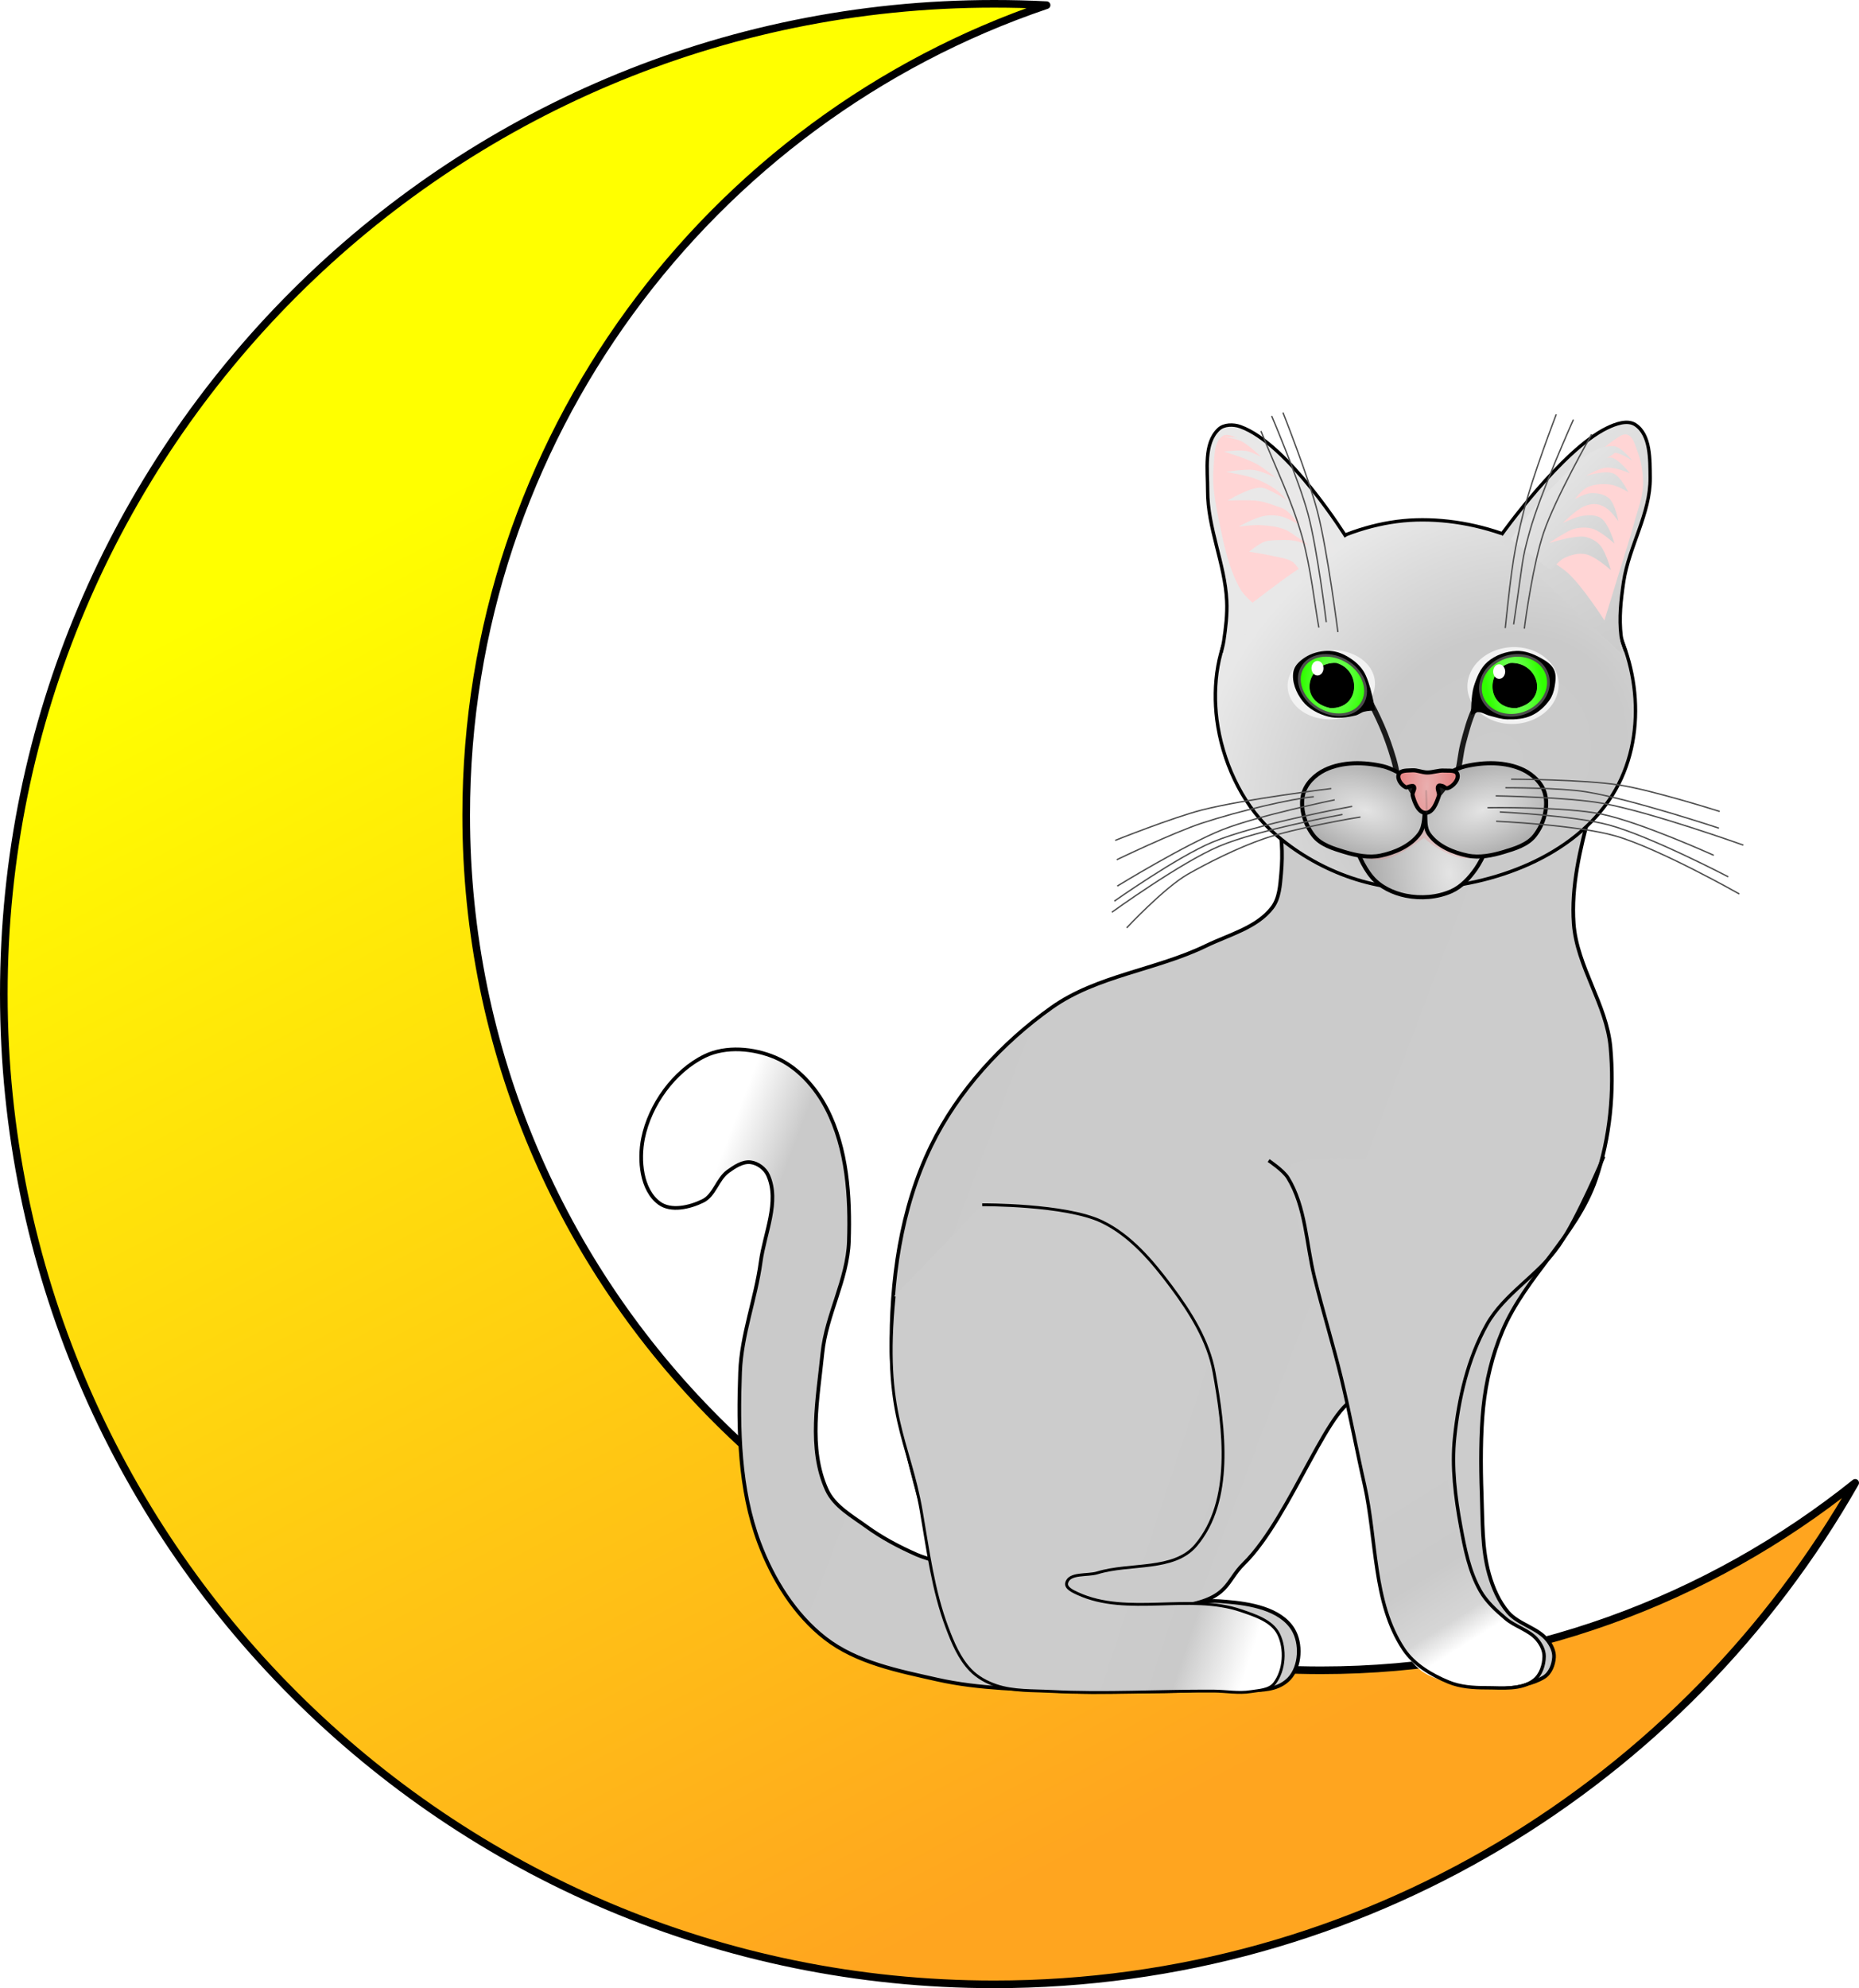 <?xml version="1.0" encoding="UTF-8" standalone="no"?>
<!-- Created with Inkscape (http://www.inkscape.org/) -->

<svg
   xmlns:dc="http://purl.org/dc/elements/1.1/"
   xmlns:cc="http://creativecommons.org/ns#"
   xmlns:rdf="http://www.w3.org/1999/02/22-rdf-syntax-ns#"
   xmlns:svg="http://www.w3.org/2000/svg"
   xmlns="http://www.w3.org/2000/svg"
   xmlns:xlink="http://www.w3.org/1999/xlink"
   xmlns:sodipodi="http://sodipodi.sourceforge.net/DTD/sodipodi-0.dtd"
   xmlns:inkscape="http://www.inkscape.org/namespaces/inkscape"
   width="386.7mm"
   height="413.494mm"
   viewBox="0 0 1370.197 1465.135"
   id="svg4344"
   version="1.1"
   inkscape:version="0.91 r13725"
   sodipodi:docname="Gyro_on_the_moon.svg">
  <defs
     id="defs4346">
    <filter
       inkscape:collect="always"
       id="filter4215"
       style="color-interpolation-filters:sRGB">
      <feGaussianBlur
         inkscape:collect="always"
         stdDeviation="0.422"
         id="feGaussianBlur4217" />
    </filter>
    <filter
       inkscape:collect="always"
       id="filter4155"
       style="color-interpolation-filters:sRGB">
      <feGaussianBlur
         inkscape:collect="always"
         stdDeviation="0.422"
         id="feGaussianBlur4157" />
    </filter>
    <filter
       inkscape:collect="always"
       id="filter4223"
       style="color-interpolation-filters:sRGB">
      <feGaussianBlur
         inkscape:collect="always"
         stdDeviation="0.422"
         id="feGaussianBlur4225" />
    </filter>
    <filter
       inkscape:collect="always"
       id="filter4219"
       style="color-interpolation-filters:sRGB">
      <feGaussianBlur
         inkscape:collect="always"
         stdDeviation="0.422"
         id="feGaussianBlur4221" />
    </filter>
    <filter
       inkscape:collect="always"
       id="filter4227"
       style="color-interpolation-filters:sRGB">
      <feGaussianBlur
         inkscape:collect="always"
         stdDeviation="0.422"
         id="feGaussianBlur4229" />
    </filter>
    <filter
       inkscape:collect="always"
       id="filter4231"
       style="color-interpolation-filters:sRGB">
      <feGaussianBlur
         inkscape:collect="always"
         stdDeviation="0.422"
         id="feGaussianBlur4233" />
    </filter>
    <filter
       inkscape:collect="always"
       id="filter4191"
       style="color-interpolation-filters:sRGB">
      <feGaussianBlur
         inkscape:collect="always"
         stdDeviation="0.422"
         id="feGaussianBlur4193" />
    </filter>
    <filter
       inkscape:collect="always"
       id="filter4195"
       style="color-interpolation-filters:sRGB">
      <feGaussianBlur
         inkscape:collect="always"
         stdDeviation="0.422"
         id="feGaussianBlur4197" />
    </filter>
    <filter
       inkscape:collect="always"
       id="filter4199"
       style="color-interpolation-filters:sRGB">
      <feGaussianBlur
         inkscape:collect="always"
         stdDeviation="0.422"
         id="feGaussianBlur4201" />
    </filter>
    <filter
       inkscape:collect="always"
       id="filter4203"
       style="color-interpolation-filters:sRGB">
      <feGaussianBlur
         inkscape:collect="always"
         stdDeviation="0.422"
         id="feGaussianBlur4205" />
    </filter>
    <filter
       inkscape:collect="always"
       id="filter4207"
       style="color-interpolation-filters:sRGB">
      <feGaussianBlur
         inkscape:collect="always"
         stdDeviation="0.422"
         id="feGaussianBlur4209" />
    </filter>
    <filter
       inkscape:collect="always"
       id="filter4211"
       style="color-interpolation-filters:sRGB">
      <feGaussianBlur
         inkscape:collect="always"
         stdDeviation="0.422"
         id="feGaussianBlur4213" />
    </filter>
    <filter
       inkscape:collect="always"
       id="filter4167"
       style="color-interpolation-filters:sRGB">
      <feGaussianBlur
         inkscape:collect="always"
         stdDeviation="0.422"
         id="feGaussianBlur4169" />
    </filter>
    <filter
       inkscape:collect="always"
       id="filter4171"
       style="color-interpolation-filters:sRGB">
      <feGaussianBlur
         inkscape:collect="always"
         stdDeviation="0.422"
         id="feGaussianBlur4173" />
    </filter>
    <filter
       inkscape:collect="always"
       id="filter4175"
       style="color-interpolation-filters:sRGB">
      <feGaussianBlur
         inkscape:collect="always"
         stdDeviation="0.422"
         id="feGaussianBlur4177" />
    </filter>
    <filter
       inkscape:collect="always"
       id="filter4179"
       style="color-interpolation-filters:sRGB">
      <feGaussianBlur
         inkscape:collect="always"
         stdDeviation="0.422"
         id="feGaussianBlur4181" />
    </filter>
    <filter
       inkscape:collect="always"
       id="filter4183"
       style="color-interpolation-filters:sRGB">
      <feGaussianBlur
         inkscape:collect="always"
         stdDeviation="0.422"
         id="feGaussianBlur4185" />
    </filter>
    <filter
       inkscape:collect="always"
       id="filter4187"
       style="color-interpolation-filters:sRGB">
      <feGaussianBlur
         inkscape:collect="always"
         stdDeviation="0.422"
         id="feGaussianBlur4189" />
    </filter>
    <filter
       inkscape:collect="always"
       id="filter4103"
       x="-0.629"
       width="2.258"
       y="-0.517"
       height="2.033"
       style="color-interpolation-filters:sRGB">
      <feGaussianBlur
         inkscape:collect="always"
         stdDeviation="2.309"
         id="feGaussianBlur4105" />
    </filter>
    <filter
       inkscape:collect="always"
       id="filter3851-8"
       x="-0.133"
       width="1.265"
       y="-0.082"
       height="1.165"
       style="color-interpolation-filters:sRGB">
      <feGaussianBlur
         inkscape:collect="always"
         stdDeviation="1.099"
         id="feGaussianBlur3853-1" />
    </filter>
    <filter
       inkscape:collect="always"
       id="filter4099"
       x="-0.629"
       width="2.258"
       y="-0.517"
       height="2.033"
       style="color-interpolation-filters:sRGB">
      <feGaussianBlur
         inkscape:collect="always"
         stdDeviation="2.309"
         id="feGaussianBlur4101" />
    </filter>
    <filter
       inkscape:collect="always"
       id="filter3851"
       x="-0.133"
       width="1.265"
       y="-0.082"
       height="1.165"
       style="color-interpolation-filters:sRGB">
      <feGaussianBlur
         inkscape:collect="always"
         stdDeviation="1.099"
         id="feGaussianBlur3853" />
    </filter>
    <radialGradient
       inkscape:collect="always"
       xlink:href="#linearGradient4646"
       id="radialGradient3202"
       gradientUnits="userSpaceOnUse"
       gradientTransform="matrix(0.723,0.111,-0.226,1.552,170.14,-240.443)"
       cx="314.381"
       cy="363.17"
       fx="314.381"
       fy="363.17"
       r="33.802" />
    <linearGradient
       id="linearGradient4646">
      <stop
         style="stop-color:#8cff7f;stop-opacity:1;"
         offset="0"
         id="stop4648" />
      <stop
         style="stop-color:#31ff01;stop-opacity:1;"
         offset="1"
         id="stop4650" />
    </linearGradient>
    <filter
       inkscape:collect="always"
       id="filter4672"
       style="color-interpolation-filters:sRGB">
      <feGaussianBlur
         inkscape:collect="always"
         stdDeviation="0.912"
         id="feGaussianBlur4674" />
    </filter>
    <radialGradient
       inkscape:collect="always"
       xlink:href="#linearGradient4646"
       id="radialGradient4654"
       cx="316.213"
       cy="366.437"
       fx="316.213"
       fy="366.437"
       r="38.829"
       gradientTransform="matrix(0.701,-0.516,0.707,1.407,-164.906,3.309)"
       gradientUnits="userSpaceOnUse" />
    <filter
       inkscape:collect="always"
       id="filter4559"
       style="color-interpolation-filters:sRGB">
      <feGaussianBlur
         inkscape:collect="always"
         stdDeviation="1.257"
         id="feGaussianBlur4561" />
    </filter>
    <filter
       inkscape:collect="always"
       id="filter4507"
       x="-0.601"
       width="2.202"
       y="-0.067"
       height="1.133"
       style="color-interpolation-filters:sRGB">
      <feGaussianBlur
         inkscape:collect="always"
         stdDeviation="0.42"
         id="feGaussianBlur4509" />
    </filter>
    <radialGradient
       inkscape:collect="always"
       xlink:href="#linearGradient5348"
       id="radialGradient5356"
       cx="382.056"
       cy="391.299"
       fx="382.056"
       fy="391.299"
       r="23.82"
       gradientTransform="matrix(0.818,0.091,-0.217,1.946,154.073,-405.753)"
       gradientUnits="userSpaceOnUse" />
    <linearGradient
       id="linearGradient5348">
      <stop
         style="stop-color:#e9afaf;stop-opacity:1;"
         offset="0"
         id="stop5350" />
      <stop
         style="stop-color:#e68383;stop-opacity:1;"
         offset="1"
         id="stop5352" />
    </linearGradient>
    <filter
       inkscape:collect="always"
       id="filter5344"
       style="color-interpolation-filters:sRGB">
      <feGaussianBlur
         inkscape:collect="always"
         stdDeviation="0.189"
         id="feGaussianBlur5346" />
    </filter>
    <filter
       inkscape:collect="always"
       id="filter5412"
       x="-0.094"
       width="1.188"
       y="-0.223"
       height="1.446"
       style="color-interpolation-filters:sRGB">
      <feGaussianBlur
         inkscape:collect="always"
         stdDeviation="1.431"
         id="feGaussianBlur5414" />
    </filter>
    <radialGradient
       inkscape:collect="always"
       xlink:href="#linearGradient4289"
       id="radialGradient4313"
       cx="308.442"
       cy="405.05"
       fx="308.442"
       fy="405.05"
       r="50.082"
       gradientTransform="matrix(1.361,0.481,-0.256,0.722,-82.402,-789.843)"
       gradientUnits="userSpaceOnUse" />
    <linearGradient
       id="linearGradient4289">
      <stop
         style="stop-color:#e4e4e4;stop-opacity:1;"
         offset="0"
         id="stop4293" />
      <stop
         id="stop4295"
         offset="1"
         style="stop-color:#a7a7a7;stop-opacity:1;" />
    </linearGradient>
    <radialGradient
       r="50.082"
       fy="405.05"
       fx="308.442"
       cy="405.05"
       cx="308.442"
       gradientTransform="matrix(-1.361,0.481,0.256,0.722,636.126,-789.843)"
       gradientUnits="userSpaceOnUse"
       id="radialGradient3177"
       xlink:href="#linearGradient4289"
       inkscape:collect="always" />
    <filter
       inkscape:collect="always"
       id="filter4431"
       x="-0.059"
       width="1.118"
       y="-0.145"
       height="1.29"
       style="color-interpolation-filters:sRGB">
      <feGaussianBlur
         inkscape:collect="always"
         stdDeviation="2.677"
         id="feGaussianBlur4433" />
    </filter>
    <radialGradient
       inkscape:collect="always"
       xlink:href="#linearGradient4289"
       id="radialGradient4297"
       cx="362.807"
       cy="491.624"
       fx="362.807"
       fy="491.624"
       r="64.795"
       gradientTransform="matrix(0.98,-0.197,0.347,1.728,-230.226,-1080.238)"
       gradientUnits="userSpaceOnUse" />
    <filter
       inkscape:collect="always"
       id="filter4363"
       x="-0.11"
       width="1.221"
       y="-0.083"
       height="1.167"
       style="color-interpolation-filters:sRGB">
      <feGaussianBlur
         inkscape:collect="always"
         stdDeviation="3.561"
         id="feGaussianBlur4365" />
    </filter>
    <filter
       inkscape:collect="always"
       id="filter4595"
       style="color-interpolation-filters:sRGB">
      <feGaussianBlur
         inkscape:collect="always"
         stdDeviation="2.017"
         id="feGaussianBlur4597" />
    </filter>
    <linearGradient
       inkscape:collect="always"
       xlink:href="#linearGradient3840"
       id="linearGradient3838"
       x1="388.591"
       y1="423.833"
       x2="547.706"
       y2="236.9"
       gradientUnits="userSpaceOnUse"
       gradientTransform="matrix(-1,-0.017,-0.017,1,1026.151,-60.49)" />
    <linearGradient
       id="linearGradient3840">
      <stop
         id="stop3842"
         offset="0"
         style="stop-color:#cccccc;stop-opacity:1;" />
      <stop
         style="stop-color:#cacaca;stop-opacity:1;"
         offset="0.536"
         id="stop3844" />
      <stop
         id="stop3846"
         offset="1"
         style="stop-color:#e8e8e8;stop-opacity:1;" />
    </linearGradient>
    <filter
       inkscape:collect="always"
       id="filter4359"
       style="color-interpolation-filters:sRGB">
      <feGaussianBlur
         inkscape:collect="always"
         stdDeviation="3.561"
         id="feGaussianBlur4361" />
    </filter>
    <filter
       inkscape:collect="always"
       id="filter4587"
       style="color-interpolation-filters:sRGB">
      <feGaussianBlur
         inkscape:collect="always"
         stdDeviation="2.334"
         id="feGaussianBlur4589" />
    </filter>
    <linearGradient
       inkscape:collect="always"
       xlink:href="#linearGradient3824"
       id="linearGradient3822"
       x1="535.708"
       y1="408.539"
       x2="505.445"
       y2="172.607"
       gradientUnits="userSpaceOnUse"
       gradientTransform="matrix(0.938,-0.348,0.348,0.938,-214.037,-620.134)" />
    <linearGradient
       id="linearGradient3824">
      <stop
         id="stop3826"
         offset="0"
         style="stop-color:#cccccc;stop-opacity:1;" />
      <stop
         style="stop-color:#cacaca;stop-opacity:1;"
         offset="0.152"
         id="stop3828" />
      <stop
         id="stop3830"
         offset="1"
         style="stop-color:#e8e8e8;stop-opacity:1;" />
    </linearGradient>
    <filter
       inkscape:collect="always"
       id="filter4759-7-2"
       x="-0.116"
       width="1.232"
       y="-0.126"
       height="1.252"
       style="color-interpolation-filters:sRGB">
      <feGaussianBlur
         inkscape:collect="always"
         stdDeviation="3.1"
         id="feGaussianBlur4761-3-8" />
    </filter>
    <filter
       inkscape:collect="always"
       id="filter4759-7"
       x="-0.116"
       width="1.232"
       y="-0.126"
       height="1.252"
       style="color-interpolation-filters:sRGB">
      <feGaussianBlur
         inkscape:collect="always"
         stdDeviation="3.1"
         id="feGaussianBlur4761-3" />
    </filter>
    <radialGradient
       inkscape:collect="always"
       xlink:href="#linearGradient3806"
       id="radialGradient3812"
       cx="408.169"
       cy="414.75"
       fx="408.169"
       fy="414.75"
       r="163.974"
       gradientTransform="matrix(1.105,-0.915,0.762,0.908,-442.172,-385.059)"
       gradientUnits="userSpaceOnUse" />
    <linearGradient
       id="linearGradient3806">
      <stop
         style="stop-color:#cccccc;stop-opacity:1;"
         offset="0"
         id="stop3808" />
      <stop
         id="stop3814"
         offset="0.455"
         style="stop-color:#cacaca;stop-opacity:1;" />
      <stop
         style="stop-color:#e8e8e8;stop-opacity:1;"
         offset="1"
         id="stop3810" />
    </linearGradient>
    <linearGradient
       gradientTransform="translate(39.258,-692.118)"
       inkscape:collect="always"
       xlink:href="#linearGradient4425"
       id="linearGradient4423"
       x1="-3.719"
       y1="947.427"
       x2="104.541"
       y2="983.188"
       gradientUnits="userSpaceOnUse" />
    <linearGradient
       id="linearGradient4425">
      <stop
         style="stop-color:#cccccc;stop-opacity:1;"
         offset="0"
         id="stop4427" />
      <stop
         id="stop4429"
         offset="0.582"
         style="stop-color:#cacaca;stop-opacity:1;" />
      <stop
         style="stop-color:#ffffff;stop-opacity:1"
         offset="1"
         id="stop4431" />
    </linearGradient>
    <linearGradient
       gradientTransform="translate(39.258,-692.118)"
       inkscape:collect="always"
       xlink:href="#linearGradient4381"
       id="linearGradient4379"
       x1="219.473"
       y1="838.632"
       x2="289.621"
       y2="950.252"
       gradientUnits="userSpaceOnUse" />
    <linearGradient
       id="linearGradient4381">
      <stop
         style="stop-color:#cccccc;stop-opacity:1;"
         offset="0"
         id="stop4383" />
      <stop
         id="stop4385"
         offset="0.523"
         style="stop-color:#cacaca;stop-opacity:1;" />
      <stop
         style="stop-color:#d6d6d6;stop-opacity:1;"
         offset="0.811"
         id="stop4391" />
      <stop
         style="stop-color:#ffffff;stop-opacity:1"
         offset="0.963"
         id="stop4387" />
    </linearGradient>
    <linearGradient
       gradientTransform="translate(39.258,-692.118)"
       inkscape:collect="always"
       xlink:href="#linearGradient4401"
       id="linearGradient4399"
       x1="263.871"
       y1="791.025"
       x2="-276.118"
       y2="586.208"
       gradientUnits="userSpaceOnUse" />
    <linearGradient
       id="linearGradient4401">
      <stop
         id="stop4403"
         offset="0"
         style="stop-color:#cccccc;stop-opacity:1;" />
      <stop
         style="stop-color:#cacaca;stop-opacity:1;"
         offset="0.917"
         id="stop4405" />
      <stop
         id="stop4411"
         offset="1"
         style="stop-color:#ffffff;stop-opacity:1" />
    </linearGradient>
    <linearGradient
       inkscape:collect="always"
       xlink:href="#linearGradient3860"
       id="linearGradient3868"
       x1="623.817"
       y1="285.223"
       x2="395.549"
       y2="722.366"
       gradientUnits="userSpaceOnUse"
       gradientTransform="matrix(-2.25,0,0,2.25,1340.217,-478.12)" />
    <linearGradient
       id="linearGradient3860">
      <stop
         style="stop-color:#ffff00;stop-opacity:1;"
         offset="0"
         id="stop3862" />
      <stop
         style="stop-color:#ffa51f;stop-opacity:1;"
         offset="1"
         id="stop3864" />
    </linearGradient>
  </defs>
  <sodipodi:namedview
     id="base"
     pagecolor="#ffffff"
     bordercolor="#666666"
     borderopacity="1.0"
     inkscape:pageopacity="0.0"
     inkscape:pageshadow="2"
     inkscape:zoom="0.24748737"
     inkscape:cx="794.93296"
     inkscape:cy="427.26218"
     inkscape:document-units="px"
     inkscape:current-layer="layer1"
     showgrid="false"
     fit-margin-top="0"
     fit-margin-left="0"
     fit-margin-right="0"
     fit-margin-bottom="0"
     inkscape:window-width="1280"
     inkscape:window-height="947"
     inkscape:window-x="0"
     inkscape:window-y="27"
     inkscape:window-maximized="1" />
  <g
     inkscape:label="Layer 1"
     inkscape:groupmode="layer"
     id="layer1"
     transform="translate(270.037,260.205)">
    <path
       style="fill:url(#linearGradient3868);fill-opacity:1;fill-rule:nonzero;stroke:#000000;stroke-width:5.626;stroke-linecap:round;stroke-linejoin:round;stroke-miterlimit:4;stroke-dasharray:none;stroke-opacity:1"
       d="m 462.601,-257.392 c 13,0 25.915,0.313 38.749,0.985 -248.761,84.279 -427.782,319.75 -427.782,596.982 0,347.997 282.108,630.105 630.105,630.105 148.947,0 285.823,-51.709 393.675,-138.117 -125.506,220.685 -362.718,369.554 -634.746,369.554 -403.038,0 -729.825,-326.717 -729.825,-729.754 0,-403.038 326.787,-729.755 729.825,-729.755 z"
       id="path3839"
       inkscape:connector-curvature="0" />
    <g
       id="g5423"
       transform="translate(502.773,685.714)">
      <path
         sodipodi:nodetypes="ccaaaaasaaaaaaaasacsaaaaaaaaaaaaaaaaaaaaaaaacaaaaaaac"
         inkscape:connector-curvature="0"
         id="path4369"
         d="m 157.38,-368.172 256.834,-17.339 c 0,0 -11.676,25.118 -15.226,38.432 -7.103,26.64 -13.868,54.359 -11.866,81.857 2.298,31.575 24.269,59.497 27.092,91.03 2.917,32.58 -0.189,66.603 -10.837,97.532 -14.228,41.329 -51.844,71.339 -68.814,111.62 -7.517,17.843 -12.103,37.092 -14.088,56.352 -1.914,18.568 -1.987,42.655 -1.19,63.965 0.738,19.75 0.107,40.027 5.525,59.034 2.839,9.959 7.134,19.927 13.851,27.809 7.822,9.179 22.091,11.481 29.415,21.062 2.626,3.436 4.762,7.843 4.521,12.161 -0.306,5.472 -2.739,11.813 -7.412,14.677 -16.71,10.238 -40.599,7.071 -58.79,-0.218 -20.798,-8.334 -38.211,-26.483 -48.791,-46.234 -25.334,-47.289 24.528,-145.254 -27.437,-158.587 -20.65,-5.298 -50.76,86.809 -86.312,121.513 -13.312,12.994 -10.483,25.833 -46.266,31.21 24.498,-3.475 17.321,-4.594 33.123,-3.317 17.793,1.438 40.156,5.192 49.52,20.39 6.363,10.328 5.553,27.449 -2.756,36.287 -13.085,13.917 -37.728,6.288 -56.766,7.851 -22.723,1.865 -45.576,1.577 -68.374,1.802 -12.774,0.126 -25.563,0.363 -38.322,-0.253 -32.135,-1.552 -64.741,-1.602 -96.128,-8.67 -28.543,-6.427 -59.231,-12.425 -82.36,-30.343 -22.576,-17.489 -38.744,-43.698 -48.766,-70.44 -14.797,-39.483 -15.625,-83.571 -14.088,-125.708 1.005,-27.542 11.475,-53.966 15.172,-81.277 2.869,-21.196 14.2,-44.435 5.418,-63.938 -2.173,-4.825 -7.485,-8.802 -12.733,-9.482 -5.981,-0.775 -11.894,3.224 -16.787,6.749 -7.699,5.548 -9.923,17.497 -18.433,21.697 -9.649,4.762 -23.594,8.032 -32.24,1.626 -13.163,-9.754 -15.164,-31.623 -11.921,-47.682 5.005,-24.786 22.782,-49.614 45.515,-60.687 15.592,-7.594 36.064,-5.72 52.017,1.084 16.447,7.014 29.748,22.031 37.929,37.929 15.081,29.306 17.366,64.592 16.255,97.532 -0.951,28.197 -16.685,54.289 -19.506,82.36 -3.361,33.443 -10.701,70.204 3.251,100.783 5.517,12.093 18.506,19.28 29.26,27.092 11.383,8.269 23.974,14.909 36.845,20.59 5.225,2.306 16.255,5.418 16.255,5.418 0,0 -33.894,-102.04 -34.678,-154.967 -0.763,-51.498 6.675,-105.428 29.26,-151.716 19.758,-40.497 52.111,-75.796 88.862,-101.867 C 35.732,-227.087 79.456,-231.116 116.2,-248.966 c 16.886,-8.203 37.389,-13.242 48.766,-28.176 5.203,-6.83 5.721,-16.374 6.502,-24.925 1.351,-14.788 0.686,-30.113 -3.251,-44.431 -2.142,-7.788 -10.837,-21.674 -10.837,-21.674 z"
         style="fill:url(#linearGradient4399);fill-opacity:1;fill-rule:evenodd;stroke:#000000;stroke-width:2.7;stroke-linecap:butt;stroke-linejoin:miter;stroke-miterlimit:4;stroke-dasharray:none;stroke-opacity:1;enable-background:new" />
      <path
         sodipodi:nodetypes="aaaasaaassaaaaaa"
         inkscape:connector-curvature="0"
         id="path4371"
         d="m 291.758,292.878 c -6.541,-1.809 -13.222,-4.309 -18.423,-8.67 -7.276,-6.1 -12.126,-14.803 -16.441,-23.261 -6.196,-12.143 -9.916,-25.478 -13.187,-38.712 -5.822,-23.559 -7.627,-47.933 -11.328,-71.917 -4.502,-29.175 -9.053,-49.338 -14.657,-73.776 -5.198,-22.67 -11.113,-45.183 -17.58,-67.525 -4.118,-14.226 -10.026,-27.933 -13.503,-42.33 -4.127,-17.087 -6.152,-31.825 -8.67,-52.017 -1.665,-13.355 117.557,-5.257 123.091,5.629 23.482,46.187 -17.608,149.389 -7.137,223.03 4.593,32.301 12.068,66.005 30.278,93.077 9.646,14.341 34.176,17.041 39.62,33.444 2.132,6.424 -0.005,14.813 -4.606,19.777 -5.727,6.18 -15.731,6.723 -24.112,7.586 -14.445,1.487 -29.351,-0.465 -43.348,-4.335 z"
         style="fill:url(#linearGradient4379);fill-opacity:1;fill-rule:evenodd;stroke:none;stroke-width:1px;stroke-linecap:butt;stroke-linejoin:miter;stroke-opacity:1;enable-background:new" />
      <path
         sodipodi:nodetypes="caaaaaaaaaaaaaasac"
         inkscape:connector-curvature="0"
         id="path4413"
         d="m 409.247,-93.642 c 0,0 -19.169,45.491 -33.068,65.681 -14.909,21.657 -40.347,35.317 -53.152,58.281 -14.011,25.127 -20.672,54.385 -23.681,82.996 -2.294,21.809 0.526,44.067 4.493,65.635 3.002,16.317 6.272,33.204 14.494,47.614 4.529,7.938 11.591,14.256 18.517,20.219 7.15,6.157 17.513,8.499 23.482,15.807 2.753,3.371 5.002,7.717 4.981,12.069 -0.03,6.381 -2.441,13.699 -7.471,17.625 -9.427,7.357 -23.483,5.532 -35.441,5.556 -9.302,0.018 -18.991,-0.658 -27.586,-4.215 -12.646,-5.232 -25.535,-12.885 -33.101,-24.289 -22.871,-34.475 -19.56,-80.401 -28.744,-120.741 -5.935,-26.07 -10.753,-52.393 -17.032,-78.383 -6.079,-25.165 -13.768,-49.886 -19.974,-75.055 -6.045,-24.514 -6.307,-51.678 -19.54,-73.18 -3.319,-5.392 -14.176,-12.644 -14.176,-12.644"
         style="fill:none;fill-rule:evenodd;stroke:#000000;stroke-width:2.5;stroke-linecap:butt;stroke-linejoin:miter;stroke-miterlimit:4;stroke-dasharray:none;stroke-opacity:1;enable-background:new" />
      <path
         sodipodi:nodetypes="caaaaaaaaaaaaaaaaac"
         inkscape:connector-curvature="0"
         id="path4415"
         d="m -48.864,-58.098 c 0,0 61.397,-0.396 88.164,12.424 21.144,10.127 37.289,29.316 51.3,48.112 13.995,18.775 27.238,39.794 31.418,62.835 7.633,42.076 14.184,94.917 -13.41,127.586 -16.188,19.166 -48.492,12.929 -72.481,20.274 -7.647,2.341 -21.025,-0.225 -22.763,7.582 -0.811,3.644 4.73,6.149 8.12,7.712 36.694,16.918 82.34,-0.48 120.559,12.635 10.2,3.5 22.626,7.458 27.468,17.094 5.492,10.93 4.478,26.92 -3.038,36.57 -3.779,4.852 -11.38,5.018 -17.455,5.983 -8.938,1.42 -18.098,-0.35 -27.149,-0.41 -40.052,-0.265 -80.16,2.31 -120.159,0.224 -13.458,-0.702 -27.428,0.012 -40.203,-4.28 -7.004,-2.354 -13.862,-6.117 -18.987,-11.44 -8.251,-8.571 -13.04,-20.119 -17.246,-31.248 -10.377,-27.456 -14.059,-57.043 -19.081,-85.962 -9.095,-52.361 -28.661,-71.005 -19.959,-158.181"
         style="fill:url(#linearGradient4423);fill-opacity:1;fill-rule:evenodd;stroke:#000000;stroke-width:2.1;stroke-linecap:butt;stroke-linejoin:miter;stroke-miterlimit:4;stroke-dasharray:none;stroke-opacity:1;enable-background:new" />
      <path
         sodipodi:nodetypes="aassaaaa"
         inkscape:connector-curvature="0"
         id="path3032"
         d="m 138.872,-490.285 c 29.948,-41.938 82.141,-70.951 131.989,-72.477 50.336,-1.541 108.885,21.249 138.943,64.852 25.739,37.338 32.526,95.259 5.771,137.974 -28.547,45.574 -88.132,66.724 -139.696,68.917 -39.636,1.685 -82.489,-15.411 -112.55,-43.625 -21.429,-20.113 -35.387,-51.056 -39.237,-81.033 -3.253,-25.33 0.409,-54.485 14.779,-74.608 z"
         style="display:inline;fill:url(#radialGradient3812);fill-opacity:1;fill-rule:nonzero;stroke:#000000;stroke-width:2.5;stroke-miterlimit:4;stroke-dasharray:none;stroke-opacity:1;enable-background:new" />
      <path
         sodipodi:end="6.2830078"
         sodipodi:start="0"
         transform="matrix(0.998,-0.069,0.069,0.998,123.43,-670.817)"
         d="m 101.153,234.75 a 32.21,25.435 0 0 1 -32.208,25.435 32.21,25.435 0 0 1 -32.211,-25.432 32.21,25.435 0 0 1 32.205,-25.437 32.21,25.435 0 0 1 32.214,25.43 l -32.21,0.005 z"
         sodipodi:ry="25.434561"
         sodipodi:rx="32.209763"
         sodipodi:cy="234.75026"
         sodipodi:cx="68.942909"
         id="path4678"
         style="display:inline;fill:#f2f2f2;fill-opacity:1;fill-rule:nonzero;stroke:none;filter:url(#filter4759-7);enable-background:new"
         sodipodi:type="arc" />
      <path
         sodipodi:end="6.2830078"
         sodipodi:start="0"
         transform="matrix(0.998,-0.069,0.069,0.998,257.39,-670.248)"
         d="m 102.581,234.75 a 33.638,28.292 0 0 1 -33.637,28.292 33.638,28.292 0 0 1 -33.64,-28.289 33.638,28.292 0 0 1 33.634,-28.294 33.638,28.292 0 0 1 33.643,28.287 l -33.638,0.005 z"
         sodipodi:ry="28.291706"
         sodipodi:rx="33.638332"
         sodipodi:cy="234.75026"
         sodipodi:cx="68.942909"
         id="path4678-6"
         style="display:inline;fill:#f2f2f2;fill-opacity:1;fill-rule:nonzero;stroke:none;filter:url(#filter4759-7-2);enable-background:new"
         sodipodi:type="arc" />
      <path
         sodipodi:nodetypes="caaaacc"
         inkscape:connector-curvature="0"
         id="path2987"
         d="m 331.664,-548.963 c 0,0 45.925,-63.839 79.612,-81.238 6.401,-3.306 15.293,-7.311 21.345,-3.401 11.982,7.741 11.069,27.031 11.234,41.295 0.307,26.551 -15.373,51.041 -19.126,77.327 -2.407,16.856 -4.641,35.067 -2.102,51.037 z"
         style="display:inline;fill:url(#linearGradient3822);fill-opacity:1;fill-rule:nonzero;stroke:none;stroke-opacity:1;enable-background:new" />
      <path
         sodipodi:nodetypes="caaaaac"
         inkscape:connector-curvature="0"
         id="path3969-0"
         d="m 331.372,-552.604 c 20.104,-22.657 37.484,-44.979 59.843,-63.628 6.194,-5.166 12.597,-10.803 20.315,-13.146 9.035,-2.742 20.742,-6.055 28.321,-0.426 7.39,5.489 7.312,17.354 7.584,26.555 0.878,29.738 -16.378,57.523 -19.403,87.12 -2.516,24.615 -5.847,45.839 1.147,74.221"
         style="display:inline;fill:none;stroke:none;enable-background:new" />
      <path
         transform="matrix(0.998,-0.069,0.069,0.998,-129.098,-729.397)"
         sodipodi:nodetypes="cacaaaaaac"
         inkscape:connector-curvature="0"
         id="path4021-7"
         d="m 520.757,277.15 c 0,0 -14.322,-26.368 -24.697,-36.938 -9.636,-9.816 -33.872,-23.57 -33.872,-23.57 0,0 45.778,-55.177 76.308,-72.438 2.571,-1.454 5.819,-3.509 8.54,-2.361 3.944,1.663 4.911,7.166 6.188,11.252 2.674,8.552 3.656,17.821 2.771,26.737 -0.942,9.484 -5.38,18.293 -8.484,27.303 -3.961,11.496 -8.59,22.75 -12.929,34.108 -4.577,11.981 -13.824,35.907 -13.824,35.907 z"
         style="display:inline;fill:#ffd5d5;fill-opacity:1;stroke:none;filter:url(#filter4587);enable-background:new" />
      <path
         transform="matrix(0.998,-0.069,0.069,0.998,-129.098,-729.397)"
         sodipodi:nodetypes="ccaacacaacaaacaaacaacaaacaacaacacaacacac"
         inkscape:connector-curvature="0"
         id="path3033-6"
         d="m 536.783,154.513 c 4.717,0.34 12.531,6.652 12.531,6.652 0,0 -7.284,-11.032 -13.086,-11.602 -18.657,-1.833 -33.988,16.587 -48.536,28.408 -12.147,9.87 -31.51,34.812 -31.51,34.812 0,0 11.251,10.263 16.955,15.308 3.521,3.114 2.073,2.082 10.657,9.234 2.425,-1.21 6.401,-6.344 10.471,-7.987 4.94,-1.995 10.723,-3.198 15.876,-1.847 7.127,1.869 17.877,12.998 17.877,12.998 0,0 -2.585,-13.454 -6.589,-18.719 -2.363,-3.107 -5.907,-5.449 -9.604,-6.697 -3.474,-1.173 -7.332,-0.696 -10.991,-0.464 -5.707,0.363 -16.91,2.888 -16.91,2.888 0,0 6.139,-3.541 9.34,-5.051 3.392,-1.6 6.718,-3.664 10.426,-4.231 4.387,-0.671 9.138,-0.534 13.269,1.087 5.963,2.341 15.108,11.879 15.108,11.879 0,0 -3.118,-14.949 -8.637,-19.364 -3.477,-2.782 -8.648,-2.806 -13.097,-2.63 -5.275,0.208 -15.233,4.332 -15.233,4.332 0,0 10.211,-8.957 16.453,-11.21 3.002,-1.083 6.4,-1.518 9.532,-0.905 2.78,0.545 5.36,2.117 7.532,3.936 3.116,2.608 7.459,9.64 7.459,9.64 0,0 -1.463,-12.925 -5.681,-17.281 -3.213,-3.318 -8.401,-4.595 -13.017,-4.747 -4.232,-0.139 -12.193,3.56 -12.193,3.56 0,0 5.734,-6.496 9.628,-7.992 5.572,-2.14 12.063,-2.014 17.892,-0.727 4.437,0.98 12.12,6.238 12.12,6.238 0,0 -4.69,-11.654 -9.83,-14.315 -6.074,-3.144 -20.518,0.281 -20.518,0.281 0,0 9.339,-4.537 14.397,-4.96 3.131,-0.262 6.28,0.672 9.297,1.548 3.021,0.877 8.693,3.675 8.693,3.675 0,0 -6.839,-10.413 -12.339,-12.214 -4.155,-1.361 -12.974,1.926 -12.974,1.926 0,0 11.461,-1.602 15.231,-5.457 z"
         style="display:inline;fill:url(#linearGradient3838);fill-opacity:1;stroke:none;filter:url(#filter4359);enable-background:new" />
      <path
         sodipodi:nodetypes="caaaaac"
         inkscape:connector-curvature="0"
         id="path4169"
         d="m 333.751,-551.722 c 0,0 44.599,-62.557 77.755,-78.703 6.375,-3.104 15.25,-6.398 21.132,-2.438 11.196,7.537 10.696,25.517 10.837,39.013 0.275,26.376 -15.698,50.581 -19.586,76.671 -1.966,13.192 -3.473,26.735 -1.831,39.971 0.485,3.91 3.41,11.319 3.41,11.319"
         style="display:inline;fill:none;stroke:#000000;stroke-width:2.5;stroke-linecap:butt;stroke-linejoin:miter;stroke-miterlimit:4;stroke-dasharray:none;stroke-opacity:1;enable-background:new" />
      <path
         sodipodi:nodetypes="caaaacc"
         inkscape:connector-curvature="0"
         id="path2985"
         d="m 128.599,-463.968 c 0.071,-13.806 4.463,-25.016 3.988,-37.616 -1.079,-28.607 -15.8,-55.854 -15.464,-84.479 0.176,-14.951 -1.834,-33.733 9.11,-43.92 3.54,-3.295 9.811,-3.505 14.382,-1.922 36.595,12.67 80.986,83.299 80.986,83.299 z"
         style="display:inline;fill:#e8e8e8;fill-opacity:1;stroke:none;stroke-opacity:1;enable-background:new" />
      <path
         sodipodi:nodetypes="caaaaasc"
         inkscape:connector-curvature="0"
         id="path3969"
         d="m 221.654,-549.179 c 0,0 -46.914,-77.008 -86.549,-84.911 -4.676,-0.932 -10.248,1.649 -13.273,5.335 -6.684,8.149 -5.498,20.543 -5.829,31.077 -0.543,17.327 3.447,34.527 6.365,51.615 2.435,14.256 8.086,27.969 9.284,42.382 0.486,5.843 -0.391,14.824 -0.876,17.566 -0.443,2.508 -5.998,24.487 -5.998,24.487"
         style="display:inline;fill:none;stroke:none;enable-background:new" />
      <path
         transform="matrix(0.998,-0.069,0.069,0.998,-129.098,-729.397)"
         sodipodi:nodetypes="cacaaaaaac"
         inkscape:connector-curvature="0"
         id="path4021"
         d="m 262.962,246.271 c 0,0 20.731,-13.769 31.44,-20.095 7.644,-4.516 23.392,-12.733 23.392,-12.733 0,0 -18.02,-50.22 -34.486,-70.58 -6.374,-7.882 -14.715,-14.539 -23.926,-18.769 -3.006,-1.381 -6.852,-3.556 -9.733,-1.931 -7.194,4.055 -7.162,15.13 -8.455,23.286 -2.033,12.822 -0.428,26.059 1.315,38.923 2.382,17.574 4.672,35.781 12.421,51.733 1.887,3.885 8.033,10.167 8.033,10.167 z"
         style="display:inline;fill:#ffd5d5;fill-opacity:1;stroke:none;filter:url(#filter4595);enable-background:new" />
      <path
         transform="matrix(0.998,-0.069,0.069,0.998,-129.098,-729.397)"
         sodipodi:nodetypes="acaacacaacaaacaaacaacaaacaacaacacaacaca"
         inkscape:connector-curvature="0"
         id="path3033"
         d="m 262.969,127.01 c -3.782,-2.196 -12.485,-4.037 -12.485,-4.037 0,0 15.664,1.037 21.863,5.249 23.218,15.775 34.986,44.248 48.436,68.886 2.679,4.907 6.323,15.534 6.323,15.534 0,0 -10.794,3.831 -15.894,6.401 -3.734,1.881 -0.959,1.068 -10.689,6.562 -2.168,-1.626 -3.669,-5.69 -6.372,-7.588 -3.843,-2.699 -8.739,-3.468 -13.225,-4.859 -5.855,-1.816 -17.822,-4.541 -17.822,-4.541 0,0 7.369,-5.3 11.648,-6.52 3.492,-0.995 7.254,-0.619 10.883,-0.491 4.049,0.143 8.147,0.403 12.073,1.404 3.384,0.863 9.716,3.922 9.716,3.922 0,0 -5.449,-4.523 -8.281,-6.647 -2.979,-2.234 -5.76,-4.87 -9.152,-6.406 -5.396,-2.443 -11.384,-3.491 -17.263,-4.215 -5.32,-0.655 -16.08,-0.089 -16.08,-0.089 0,0 12.402,-5.68 19.068,-6.448 4.311,-0.496 8.813,-0.026 12.958,1.259 4.647,1.44 12.779,7.051 12.779,7.051 0,0 -5.49,-8.456 -9.352,-11.565 -2.045,-1.646 -4.63,-2.493 -7.042,-3.53 -4.01,-1.724 -8.048,-3.53 -12.314,-4.458 -7.506,-1.632 -22.967,-1.862 -22.967,-1.862 0,0 16.03,-8.36 24.653,-7.936 3.536,0.174 6.642,2.522 9.742,4.231 3.426,1.888 9.7,6.604 9.7,6.604 0,0 -5.226,-6.419 -8.417,-9.008 -4.427,-3.593 -9.424,-6.539 -14.633,-8.857 -6.584,-2.93 -20.696,-6.245 -20.696,-6.245 0,0 14.031,-1.413 20.823,0.019 5.547,1.169 15.566,6.849 15.566,6.849 0,0 -7.936,-7.371 -12.378,-10.436 -2.693,-1.858 -5.636,-3.336 -8.577,-4.77 -5.189,-2.529 -15.953,-6.738 -15.953,-6.738 0,0 11.418,-0.665 16.864,0.752 3.76,0.978 10.42,5.22 10.42,5.22 0,0 -8.49,-9.544 -13.921,-12.698 z"
         style="display:inline;fill:#e9e8e8;fill-opacity:1;stroke:none;filter:url(#filter4363);enable-background:new" />
      <path
         sodipodi:nodetypes="caaaaac"
         inkscape:connector-curvature="0"
         id="path4167"
         d="m 127.308,-465.162 c 0,0 1.448,-5.537 1.866,-8.362 1.447,-9.777 2.679,-19.696 2.198,-29.567 -1.339,-27.464 -14.172,-53.781 -14.088,-81.277 0.047,-15.323 -3.025,-34.737 8.128,-45.244 3.905,-3.679 10.933,-3.705 15.984,-1.896 35.297,12.64 77.89,81.141 77.89,81.141"
         style="display:inline;fill:none;stroke:#000000;stroke-width:2.5;stroke-linecap:butt;stroke-linejoin:miter;stroke-miterlimit:4;stroke-dasharray:none;stroke-opacity:1;enable-background:new" />
      <path
         sodipodi:nodetypes="caassssaac"
         inkscape:connector-curvature="0"
         id="path3035"
         d="m 234.282,-433.172 c 0,0 4.142,6.931 5.926,10.547 3.827,7.758 7.396,15.678 10.218,23.855 2.791,8.086 5.691,16.801 6.595,24.801 0.112,0.99 0.802,-0.627 2.315,-1.502 3.187,-1.841 29.649,-0.151 38.438,0.334 2.377,0.131 2.559,2.293 2.715,1.906 2.435,-6.061 2.986,-16.754 5.162,-24.97 2.229,-8.42 4.451,-16.929 8.066,-24.853 1.484,-3.254 5.536,-9.19 5.536,-9.19"
         style="display:inline;fill:none;stroke:#1a1a1a;stroke-width:4;stroke-linecap:butt;stroke-linejoin:miter;stroke-miterlimit:4;stroke-dasharray:none;stroke-opacity:1;enable-background:new" />
      <path
         sodipodi:nodetypes="aaaacca"
         inkscape:connector-curvature="0"
         id="path3043"
         d="m 238.51,-299.371 c 6.106,7.17 15.594,11.618 24.823,13.494 11.023,2.241 23.309,1.307 33.588,-3.263 7.445,-3.31 13.385,-9.8 18.054,-16.477 10.719,-15.331 21.301,-51.921 21.301,-51.921 0,0 -101.879,-2.608 -118.597,-1.102 1.722,12.937 7.254,43.326 20.831,59.269 z"
         style="display:inline;fill:url(#radialGradient4297);fill-opacity:1;stroke:#000000;stroke-width:3;stroke-miterlimit:4;stroke-dasharray:none;stroke-opacity:1;enable-background:new" />
      <path
         transform="matrix(0.998,-0.069,0.069,0.998,-129.098,-729.397)"
         sodipodi:nodetypes="acaaccaa"
         inkscape:connector-curvature="0"
         id="path4399"
         d="m 343.605,441.593 c 12.084,0.447 27.661,-10.625 33.558,-13.775 4.467,5.263 20.6,17.935 33.008,17.306 7.879,-0.399 17.847,-5.396 19.743,-13.054 1.547,-6.252 -9.285,-16.944 -9.285,-16.944 l -78.797,-14.228 c 0,0 -23.229,18.119 -20.208,29.708 2.066,7.927 13.796,10.684 21.982,10.986 z"
         style="display:inline;opacity:0.414;fill:#ff5555;fill-opacity:1;stroke:none;filter:url(#filter4431);enable-background:new" />
      <path
         sodipodi:nodetypes="aaaaaaaaca"
         inkscape:connector-curvature="0"
         id="path3039-5"
         d="m 276.832,-354.058 c 2.056,7.396 -0.807,16.452 3.584,22.749 6.225,8.927 17.852,13.708 28.509,15.915 8.753,1.813 18.136,-0.122 26.68,-2.694 8.216,-2.473 17.455,-5.283 22.718,-11.967 6.564,-8.338 10.248,-20.514 7.649,-30.782 -1.937,-7.654 -8.788,-14.229 -15.985,-17.691 -12.876,-6.193 -28.927,-5.94 -42.84,-2.711 -12.603,2.925 -33.539,19.247 -33.539,19.247 0,0 2.46,5.182 3.224,7.932 z"
         style="display:inline;fill:url(#radialGradient3177);fill-opacity:1;stroke:#000000;stroke-width:3;stroke-miterlimit:4;stroke-dasharray:none;stroke-opacity:1;enable-background:new" />
      <path
         sodipodi:nodetypes="aaaaaaaaca"
         inkscape:connector-curvature="0"
         id="path3039"
         d="m 278.247,-353.787 c -1.675,7.486 -0.364,16.32 -4.938,22.478 -6.49,8.736 -17.852,13.708 -28.509,15.915 -8.753,1.813 -18.136,-0.122 -26.68,-2.694 -8.216,-2.473 -17.455,-5.283 -22.718,-11.967 -6.564,-8.338 -10.248,-20.514 -7.649,-30.782 1.937,-7.654 8.788,-14.229 15.985,-17.691 12.876,-6.193 28.927,-5.94 42.84,-2.711 12.603,2.925 33.539,19.248 33.539,19.248 0,0 -1.257,5.466 -1.87,8.203 z"
         style="display:inline;fill:url(#radialGradient4313);fill-opacity:1;stroke:#000000;stroke-width:3;stroke-miterlimit:4;stroke-dasharray:none;stroke-opacity:1;enable-background:new" />
      <path
         sodipodi:nodetypes="ccccc"
         transform="matrix(0.998,-0.069,0.069,0.998,14.671,-662.048)"
         inkscape:connector-curvature="0"
         id="path5358"
         d="m 226.274,308.744 8.081,15.657 14.142,1.01 13.385,-14.142 z"
         style="display:inline;fill:#1a1a1a;stroke:none;filter:url(#filter5412);enable-background:new" />
      <path
         transform="matrix(0.998,-0.069,0.069,0.998,-129.098,-729.397)"
         sodipodi:nodetypes="caaaaaaaaaaaaaac"
         inkscape:connector-curvature="0"
         id="path3037"
         d="m 361.768,379.818 c -1.603,3.238 1.336,8.131 4.511,9.856 0.88,0.478 1.97,-0.41 2.971,-0.438 0.975,-0.026 2.33,-0.513 2.915,0.269 1.312,1.753 -1.672,4.295 -1.264,6.447 0.998,5.27 3.309,13.125 8.654,13.565 5.265,0.433 8.609,-6.893 10.592,-11.79 0.923,-2.279 -1.563,-5.739 0.277,-7.372 0.661,-0.587 1.791,-0.019 2.644,0.216 1.389,0.384 2.471,2.225 3.877,1.911 4.134,-0.924 9.126,-5.877 7.921,-9.938 -0.949,-3.199 -6.195,-2.696 -9.499,-3.158 -4.195,-0.588 -8.476,0.907 -12.697,0.543 -3.696,-0.319 -7.164,-2.388 -10.874,-2.374 -3.426,0.012 -8.506,-0.806 -10.026,2.265 z"
         style="display:inline;fill:url(#radialGradient5356);fill-opacity:1;stroke:#000000;stroke-width:3;stroke-linecap:butt;stroke-linejoin:miter;stroke-miterlimit:4;stroke-dasharray:none;stroke-opacity:1;filter:url(#filter5344);enable-background:new" />
      <path
         sodipodi:nodetypes="cc"
         transform="matrix(0.998,-0.069,0.069,0.998,-129.098,-729.397)"
         inkscape:connector-curvature="0"
         id="path4767"
         d="m 380.386,409.426 0.658,-15.924"
         style="display:inline;opacity:0.449;fill:none;stroke:#4d4d4d;stroke-width:1.4;stroke-linecap:round;stroke-linejoin:miter;stroke-miterlimit:4;stroke-dasharray:none;stroke-opacity:1;filter:url(#filter4507);enable-background:new" />
      <path
         sodipodi:nodetypes="caaaaaaaaaacac"
         inkscape:connector-curvature="0"
         id="path3081"
         d="m 313.885,-439.878 c 2.047,-6.525 4.784,-13.464 9.956,-17.937 5.689,-4.921 13.586,-7.691 21.102,-7.993 6.044,-0.244 12.122,2.146 17.433,5.042 3.815,2.08 7.968,4.638 9.828,8.566 1.771,3.739 1.073,8.326 0.381,12.404 -0.569,3.356 -1.704,6.747 -3.661,9.532 -3.285,4.672 -7.794,8.786 -12.972,11.194 -5.418,2.52 -11.728,2.964 -17.702,2.831 -4.465,-0.099 -8.798,-1.593 -13.125,-2.701 -2.893,-0.741 -5.578,-2.745 -8.562,-2.634 -1.689,0.063 1.272,-0.458 -4.723,1.847 0,0 0.025,-13.708 2.045,-20.15 z"
         style="display:inline;fill:#000000;stroke:#000000;stroke-width:0.881px;stroke-linecap:butt;stroke-linejoin:miter;stroke-opacity:1;enable-background:new" />
      <path
         sodipodi:nodetypes="aaaaaaaaaca"
         inkscape:connector-curvature="0"
         id="path3101"
         d="m 231.656,-451.336 c -3.238,-4.95 -8.258,-8.797 -13.529,-11.482 -3.842,-1.957 -8.259,-3.161 -12.57,-3.053 -5.7,0.143 -11.638,1.727 -16.399,4.864 -3.562,2.346 -7.346,5.653 -8.187,9.835 -1.487,7.398 1.991,15.696 6.634,21.644 4.479,5.738 11.648,9.472 18.699,11.278 6.411,1.643 13.394,0.692 19.839,-0.816 2.204,-0.516 4.022,-2.158 6.203,-2.76 2.551,-0.704 7.883,-0.951 7.883,-0.951 0,0 -3.131,-20.242 -8.572,-28.56 z"
         style="display:inline;fill:#000000;stroke:#000000;stroke-width:0.848px;stroke-linecap:butt;stroke-linejoin:miter;stroke-opacity:1;enable-background:new" />
      <ellipse
         ry="32.857"
         rx="35.139"
         cy="358.076"
         cx="315.357"
         style="display:inline;fill:url(#radialGradient4654);fill-opacity:1;stroke:#4d4d4d;stroke-width:2.967;stroke-linecap:square;stroke-linejoin:round;stroke-miterlimit:4;stroke-dasharray:none;stroke-opacity:1;filter:url(#filter4559);enable-background:new"
         id="path3158"
         transform="matrix(0.612,0.4,-0.353,0.511,142.693,-750.192)" />
      <path
         sodipodi:type="arc"
         style="display:inline;fill:url(#radialGradient3202);fill-opacity:1;stroke:#4d4d4d;stroke-width:2.426;stroke-linecap:square;stroke-linejoin:round;stroke-miterlimit:4;stroke-dasharray:none;stroke-opacity:1;filter:url(#filter4672);enable-background:new"
         id="path3160"
         sodipodi:cx="315.35715"
         sodipodi:cy="358.07648"
         sodipodi:rx="30.517548"
         sodipodi:ry="26.648731"
         d="m 345.858,357.192 a 30.518,26.649 0 0 1 -29.34,27.514 30.518,26.649 0 0 1 -31.65,-25.487 30.518,26.649 0 0 1 29.034,-27.761 30.518,26.649 0 0 1 31.931,25.218"
         transform="matrix(0.787,-0.273,0.27,0.767,-1.463,-629.43)"
         sodipodi:start="6.2500007"
         sodipodi:end="6.2306197"
         sodipodi:open="true" />
      <path
         style="display:inline;fill:#000000;stroke:#000000;stroke-width:0.531px;stroke-linecap:butt;stroke-linejoin:miter;stroke-opacity:1;filter:url(#filter3851);enable-background:new"
         d="m 323.822,293.455 c -20.276,-2.452 -30.715,25.272 -6.492,32.248 21.674,2.047 24.262,-26.017 6.492,-32.248 z"
         id="path3164"
         inkscape:connector-curvature="0"
         sodipodi:nodetypes="ccc"
         transform="matrix(0.998,-0.069,0.069,0.998,-131.372,-727.593)" />
      <path
         sodipodi:type="arc"
         style="display:inline;fill:#ffffff;fill-opacity:1;fill-rule:nonzero;stroke:none;filter:url(#filter4099);enable-background:new"
         id="path3166"
         sodipodi:cx="198.25696"
         sodipodi:cy="-453.47559"
         sodipodi:rx="4.4061303"
         sodipodi:ry="5.3639846"
         d="m 202.661,-453.654 a 4.406,5.364 0 0 1 -4.236,5.538 4.406,5.364 0 0 1 -4.57,-5.13 4.406,5.364 0 0 1 4.192,-5.588 4.406,5.364 0 0 1 4.61,5.076"
         sodipodi:start="6.2500007"
         sodipodi:end="6.2306197"
         sodipodi:open="true" />
      <path
         style="display:inline;fill:#000000;stroke:#000000;stroke-width:0.531px;stroke-linecap:butt;stroke-linejoin:miter;stroke-opacity:1;filter:url(#filter3851-8);enable-background:new"
         d="m 323.822,293.455 c -20.276,-2.452 -30.715,25.272 -6.492,32.248 21.674,2.047 24.262,-26.017 6.492,-32.248 z"
         id="path3164-2"
         inkscape:connector-curvature="0"
         sodipodi:nodetypes="ccc"
         transform="matrix(-0.998,-0.069,-0.069,0.998,683.885,-727.564)" />
      <path
         sodipodi:type="arc"
         style="display:inline;fill:#ffffff;fill-opacity:1;fill-rule:nonzero;stroke:none;filter:url(#filter4103);enable-background:new"
         id="path3168"
         sodipodi:cx="332.16498"
         sodipodi:cy="-450.99255"
         sodipodi:rx="4.4061303"
         sodipodi:ry="5.3639846"
         d="m 336.569,-451.171 a 4.406,5.364 0 0 1 -4.236,5.538 4.406,5.364 0 0 1 -4.57,-5.13 4.406,5.364 0 0 1 4.192,-5.588 4.406,5.364 0 0 1 4.61,5.076"
         sodipodi:start="6.2500007"
         sodipodi:end="6.2306197"
         sodipodi:open="true" />
      <path
         transform="matrix(0.998,-0.069,0.069,0.998,-129.098,-729.397)"
         sodipodi:nodetypes="cac"
         inkscape:connector-curvature="0"
         id="path3046"
         d="m 444.119,389.108 c 0,0 53.236,3.848 79.153,9.769 24.882,5.685 72.527,24.554 72.527,24.554"
         style="fill:none;stroke:#4d4d4d;stroke-width:1px;stroke-linecap:butt;stroke-linejoin:miter;stroke-opacity:1;filter:url(#filter4187);enable-background:new" />
      <path
         transform="matrix(0.998,-0.069,0.069,0.998,-129.098,-729.397)"
         sodipodi:nodetypes="cac"
         inkscape:connector-curvature="0"
         id="path3048"
         d="m 431.944,400.592 c 0,0 52.926,4.493 78.553,10.999 34.835,8.843 100.98,37.789 100.98,37.789"
         style="fill:none;stroke:#4d4d4d;stroke-width:1px;stroke-linecap:butt;stroke-linejoin:miter;stroke-opacity:1;filter:url(#filter4183);enable-background:new" />
      <path
         transform="matrix(0.998,-0.069,0.069,0.998,-129.098,-729.397)"
         sodipodi:nodetypes="cac"
         inkscape:connector-curvature="0"
         id="path3050"
         d="m 434.115,412.624 c 0,0 54.114,6.294 79.651,15.138 30.173,10.45 85.014,44.149 85.014,44.149"
         style="fill:none;stroke:#4d4d4d;stroke-width:1px;stroke-linecap:butt;stroke-linejoin:miter;stroke-opacity:1;filter:url(#filter4179);enable-background:new" />
      <path
         transform="matrix(0.998,-0.069,0.069,0.998,-129.098,-729.397)"
         sodipodi:nodetypes="cac"
         inkscape:connector-curvature="0"
         id="path3052"
         d="m 425.297,408.873 c 0,0 56.609,2.96 83.68,10.545 28.203,7.902 80.195,35.909 80.195,35.909"
         style="fill:none;stroke:#4d4d4d;stroke-width:1px;stroke-linecap:butt;stroke-linejoin:miter;stroke-opacity:1;filter:url(#filter4175);enable-background:new" />
      <path
         transform="matrix(0.998,-0.069,0.069,0.998,-129.098,-729.397)"
         sodipodi:nodetypes="cac"
         inkscape:connector-curvature="0"
         id="path3054"
         d="m 430.945,419.26 c 0,0 59.183,6.743 86.912,16.838 31.59,11.501 88.173,48.964 88.173,48.964"
         style="fill:none;stroke:#4d4d4d;stroke-width:1px;stroke-linecap:butt;stroke-linejoin:miter;stroke-opacity:1;filter:url(#filter4171);enable-background:new" />
      <path
         transform="matrix(0.998,-0.069,0.069,0.998,-129.098,-729.397)"
         sodipodi:nodetypes="cac"
         inkscape:connector-curvature="0"
         id="path3056"
         d="m 439.479,395.119 c 0,0 39.784,2.616 59.119,7.098 32.954,7.639 95.807,33.466 95.807,33.466"
         style="fill:none;stroke:#4d4d4d;stroke-width:1px;stroke-linecap:butt;stroke-linejoin:miter;stroke-opacity:1;filter:url(#filter4167);enable-background:new" />
      <path
         transform="matrix(0.998,-0.069,0.069,0.998,-129.098,-729.397)"
         sodipodi:nodetypes="cac"
         inkscape:connector-curvature="0"
         id="path3058"
         d="m 311.472,386.854 c 0,0 -64.435,3.351 -96.077,9.156 -22.242,4.08 -65.42,17.954 -65.42,17.954"
         style="fill:none;stroke:#4d4d4d;stroke-width:1px;stroke-linecap:butt;stroke-linejoin:miter;stroke-opacity:1;filter:url(#filter4211);enable-background:new" />
      <path
         transform="matrix(0.998,-0.069,0.069,0.998,-129.098,-729.397)"
         sodipodi:nodetypes="cac"
         inkscape:connector-curvature="0"
         id="path3060"
         d="m 313.424,395.321 c 0,0 -56.789,7.59 -83.962,16.196 -27.975,8.86 -80.278,36.13 -80.278,36.13"
         style="fill:none;stroke:#4d4d4d;stroke-width:1px;stroke-linecap:butt;stroke-linejoin:miter;stroke-opacity:1;filter:url(#filter4207);enable-background:new" />
      <path
         transform="matrix(0.998,-0.069,0.069,0.998,-129.098,-729.397)"
         sodipodi:nodetypes="casc"
         inkscape:connector-curvature="0"
         id="path3062"
         d="m 331.456,409.24 c -3.656,0.225 -48.389,4.773 -71.786,10.984 -20.077,5.33 -43.717,15.365 -58.165,22.368 -17.932,8.692 -47.538,36.248 -47.538,36.248"
         style="fill:none;stroke:#4d4d4d;stroke-width:1px;stroke-linecap:butt;stroke-linejoin:miter;stroke-opacity:1;filter:url(#filter4203);enable-background:new" />
      <path
         transform="matrix(0.998,-0.069,0.069,0.998,-129.098,-729.397)"
         sodipodi:nodetypes="cac"
         inkscape:connector-curvature="0"
         id="path3064"
         d="m 318.404,406.465 c 0,0 -62.776,6.868 -92.372,17.097 -29.207,10.094 -82.124,43.017 -82.124,43.017"
         style="fill:none;stroke:#4d4d4d;stroke-width:1px;stroke-linecap:butt;stroke-linejoin:miter;stroke-opacity:1;filter:url(#filter4199);enable-background:new" />
      <path
         transform="matrix(0.998,-0.069,0.069,0.998,-129.098,-729.397)"
         sodipodi:nodetypes="cac"
         inkscape:connector-curvature="0"
         id="path3066"
         d="m 298.189,391.965 c -16.441,0.296 -56.237,6.748 -83.6,13.73 -22.056,5.628 -64.45,22.571 -64.45,22.571"
         style="fill:none;stroke:#4d4d4d;stroke-width:1px;stroke-linecap:butt;stroke-linejoin:miter;stroke-opacity:1;filter:url(#filter4195);enable-background:new" />
      <path
         transform="matrix(0.998,-0.069,0.069,0.998,-129.098,-729.397)"
         sodipodi:nodetypes="cac"
         inkscape:connector-curvature="0"
         id="path3068"
         d="m 325.939,400.992 c 0,0 -71.084,7.841 -104.68,19.242 -26.581,9.02 -74.982,38.327 -74.982,38.327"
         style="fill:none;stroke:#4d4d4d;stroke-width:1px;stroke-linecap:butt;stroke-linejoin:miter;stroke-opacity:1;filter:url(#filter4191);enable-background:new" />
      <path
         transform="matrix(0.998,-0.069,0.069,0.998,-129.098,-729.397)"
         sodipodi:nodetypes="cac"
         inkscape:connector-curvature="0"
         id="path3070"
         d="m 316.238,264.317 c 0,0 -2.799,-54.038 -7.953,-80.508 -4.901,-25.172 -21.716,-73.806 -21.716,-73.806"
         style="fill:none;stroke:#4d4d4d;stroke-width:1px;stroke-linecap:butt;stroke-linejoin:miter;stroke-opacity:1;filter:url(#filter4231);enable-background:new" />
      <path
         transform="matrix(0.998,-0.069,0.069,0.998,-129.098,-729.397)"
         sodipodi:nodetypes="cac"
         inkscape:connector-curvature="0"
         id="path3072"
         d="m 324.271,272.216 c 0,0 -3.454,-60.057 -8.9,-89.558 -4.68,-25.348 -20.334,-74.607 -20.334,-74.607"
         style="fill:none;stroke:#4d4d4d;stroke-width:1px;stroke-linecap:butt;stroke-linejoin:miter;stroke-opacity:1;filter:url(#filter4227);enable-background:new" />
      <path
         transform="matrix(0.998,-0.069,0.069,0.998,-137.257,-724.801)"
         sodipodi:nodetypes="cac"
         inkscape:connector-curvature="0"
         id="path3074"
         d="m 455.919,273.748 c 8.462,-48.107 10.699,-57.312 19.558,-85.005 7.64,-23.885 28.814,-69.494 28.814,-69.494"
         style="fill:none;stroke:#4d4d4d;stroke-width:1px;stroke-linecap:butt;stroke-linejoin:miter;stroke-opacity:1;filter:url(#filter4219);enable-background:new" />
      <path
         transform="matrix(0.998,-0.069,0.069,0.998,-129.098,-729.397)"
         sodipodi:nodetypes="cac"
         inkscape:connector-curvature="0"
         id="path3076"
         d="m 310.517,267.915 c -1.816,-15.885 -2.984,-45.217 -7.64,-67.313 -5.762,-27.349 -15.377,-50.393 -24.962,-80.047"
         style="fill:none;stroke:#4d4d4d;stroke-width:1px;stroke-linecap:butt;stroke-linejoin:miter;stroke-opacity:1;filter:url(#filter4223);enable-background:new" />
      <path
         transform="matrix(0.998,-0.069,0.069,0.998,-137.257,-724.801)"
         sodipodi:nodetypes="cac"
         inkscape:connector-curvature="0"
         id="path3078"
         d="m 469.941,275.134 c 1.167,-6.322 9.828,-47.48 19.111,-69.716 10.334,-24.752 40.222,-69.695 40.222,-69.695"
         style="fill:none;stroke:#4d4d4d;stroke-width:1px;stroke-linecap:butt;stroke-linejoin:miter;stroke-opacity:1;filter:url(#filter4155);enable-background:new" />
      <path
         transform="matrix(0.998,-0.069,0.069,0.998,-137.257,-727.866)"
         sodipodi:nodetypes="cac"
         inkscape:connector-curvature="0"
         id="path3074-8"
         d="m 462.058,274.53 c 10.698,-48.42 8.821,-45.769 16.59,-67.648 9.846,-27.73 37.751,-79.799 37.751,-79.799"
         style="fill:none;stroke:#4d4d4d;stroke-width:1px;stroke-linecap:butt;stroke-linejoin:miter;stroke-opacity:1;filter:url(#filter4215);enable-background:new" />
    </g>
  </g>
</svg>
